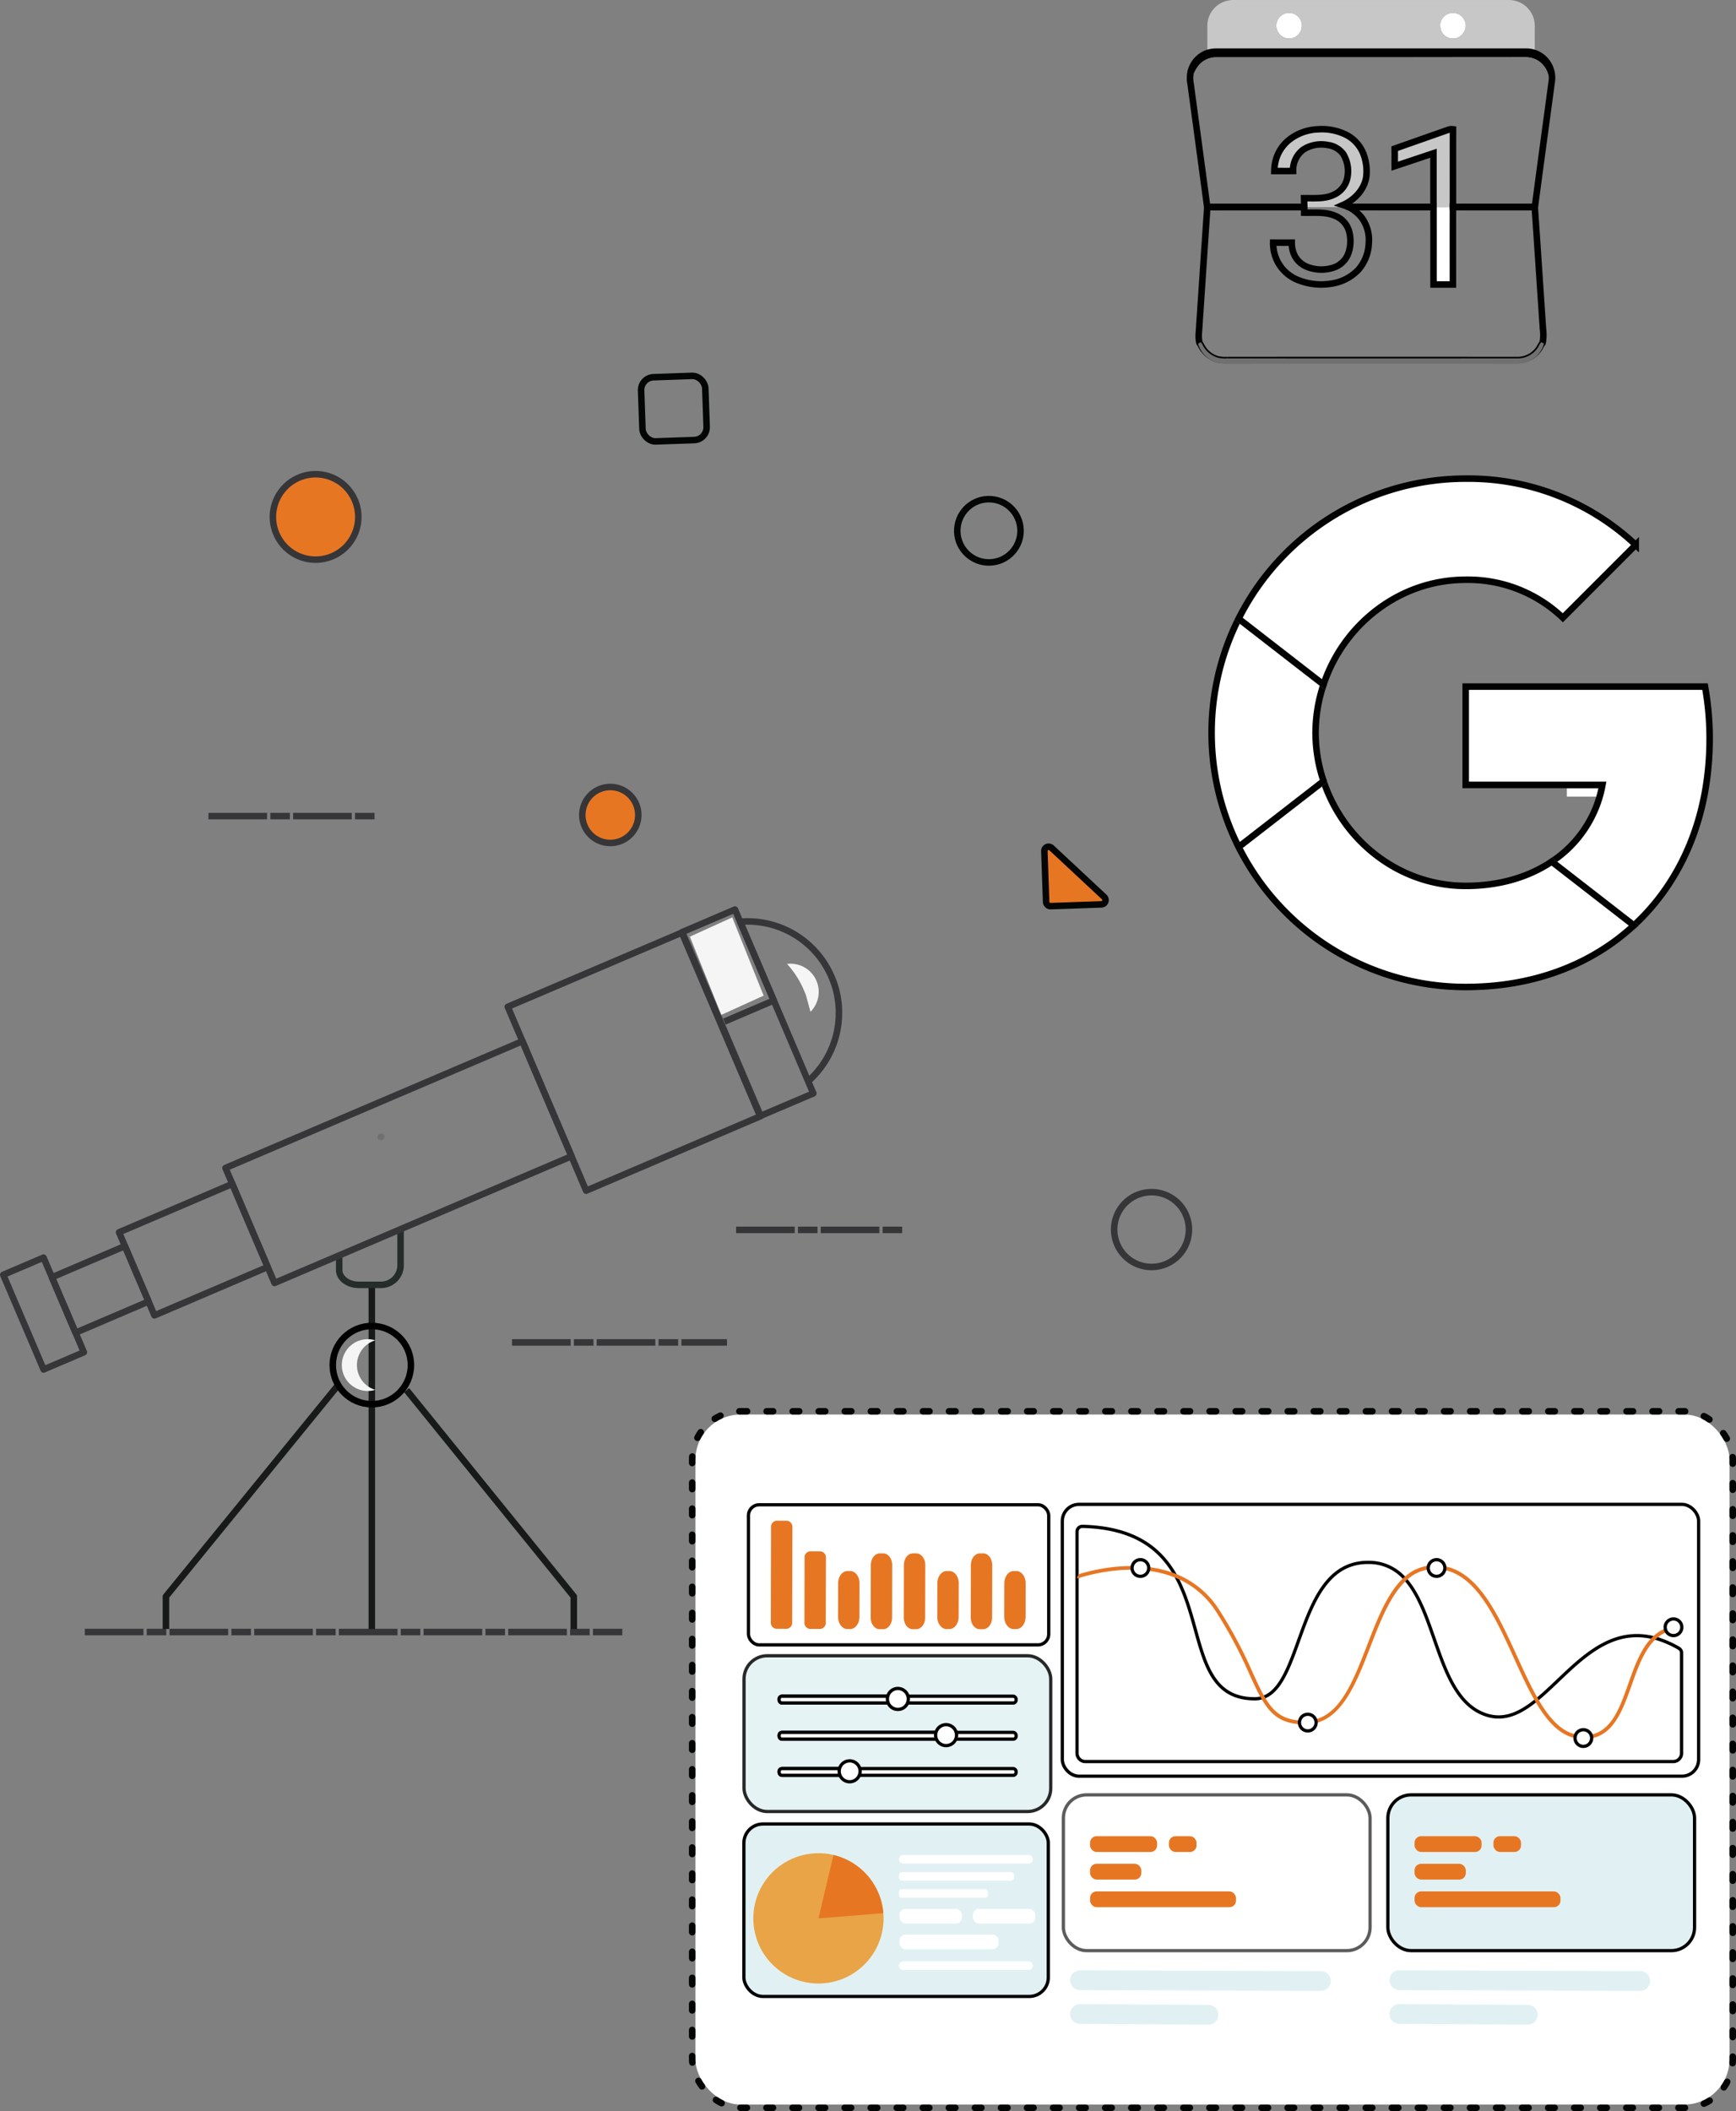 <svg xmlns="http://www.w3.org/2000/svg" xmlns:xlink="http://www.w3.org/1999/xlink" width="533" height="647.932" viewBox="0 0 533 647.932">
  <rect x="0" y="0" width="533" height="647.932" fill="#808080" stroke="none"/>
  <defs>
    <clipPath id="clip-path">
      <path id="Path_6836" data-name="Path 6836" d="M301.179,186.841a35.579,35.579,0,0,0-.563-6.334H271.45v11.979h16.666a14.246,14.246,0,0,1-6.179,9.347v7.77h10.008c5.856-5.391,9.234-13.33,9.234-22.761Zm0,0" transform="translate(-271.45 -180.507)" fill="#fff" stroke="#000" stroke-width="2" clip-rule="evenodd"/>
    </clipPath>
    <clipPath id="clip-path-2">
      <path id="Path_6841" data-name="Path 6841" d="M-154.675,302.381a89.626,89.626,0,0,0-1.418-15.957h-73.472V316.6h41.984a35.888,35.888,0,0,1-15.567,23.545v19.574h25.212c14.751-13.581,23.261-33.58,23.261-57.339Zm0,0" transform="translate(229.566 -286.424)" fill="#fff" stroke="#020202" stroke-miterlimit="10" stroke-width="2" clip-rule="evenodd"/>
    </clipPath>
    <clipPath id="clip-path-3">
      <path id="Path_6844" data-name="Path 6844" d="M-318.93,415.8c21.063,0,38.722-6.986,51.629-18.9l-25.212-19.574c-6.986,4.681-15.922,7.447-26.417,7.447-20.319,0-37.517-13.723-43.651-32.162h-26.063v20.212A77.981,77.981,0,0,0-318.93,415.8Zm0,0" transform="translate(388.644 -352.611)" fill="#fff" stroke="#020202" stroke-miterlimit="10" stroke-width="2" clip-rule="evenodd"/>
    </clipPath>
    <clipPath id="clip-path-4">
      <path id="Path_6847" data-name="Path 6847" d="M-373.217,288.7a46.882,46.882,0,0,1-2.447-14.822,46.886,46.886,0,0,1,2.447-14.822V238.847H-399.28a77.98,77.98,0,0,0-8.3,35.034,77.982,77.982,0,0,0,8.3,35.035l26.063-20.212Zm0,0" transform="translate(407.578 -238.847)" fill="#fff" stroke="#020202" stroke-miterlimit="10" stroke-width="2" clip-rule="evenodd"/>
    </clipPath>
    <clipPath id="clip-path-5">
      <path id="Path_6850" data-name="Path 6850" d="M-318.93,171.805a42.144,42.144,0,0,1,29.822,11.666l22.375-22.375a74.973,74.973,0,0,0-52.2-20.318,77.982,77.982,0,0,0-69.714,42.978l26.063,20.212c6.134-18.439,23.332-32.162,43.651-32.162Zm0,0" transform="translate(388.644 -140.778)" fill="#fff" stroke="#020202" stroke-miterlimit="10" stroke-width="2" clip-rule="evenodd"/>
    </clipPath>
  </defs>
  <g id="telescope" transform="translate(1)">
    <g id="Group_7465" data-name="Group 7465" transform="translate(364 175.908)">
      <g id="Group_7454" data-name="Group 7454" transform="translate(116.074 56.604)">
        <g id="Group_7453" data-name="Group 7453" clip-path="url(#clip-path)">
          <rect id="Rectangle_2006" data-name="Rectangle 2006" width="64.137" height="63.504" transform="translate(-17.204 -17.204)" fill="#fff" stroke="#000" stroke-width="2"/>
        </g>
      </g>
      <g id="Group_7474" data-name="Group 7474" transform="translate(0 0)">
        <g id="Group_7467" data-name="Group 7467" transform="translate(85.012 34.828)">
          <path id="Path_6840" data-name="Path 6840" d="M-154.675,302.381a89.626,89.626,0,0,0-1.418-15.957h-73.472V316.6h41.984a35.888,35.888,0,0,1-15.567,23.545v19.574h25.212c14.751-13.581,23.261-33.58,23.261-57.339Zm0,0" transform="translate(229.566 -286.424)" fill="#fff" stroke="#707070" stroke-width="2" fill-rule="evenodd"/>
          <g id="Group_7466" data-name="Group 7466" clip-path="url(#clip-path-2)">
            <rect id="Rectangle_2010" data-name="Rectangle 2010" width="161.57" height="159.975" transform="translate(-43.34 -43.34)" fill="#fff" stroke="#020202" stroke-miterlimit="10" stroke-width="2"/>
          </g>
          <path id="Path_6842" data-name="Path 6842" d="M-154.675,302.381a89.626,89.626,0,0,0-1.418-15.957h-73.472V316.6h41.984a35.888,35.888,0,0,1-15.567,23.545v19.574h25.212c14.751-13.581,23.261-33.58,23.261-57.339Zm0,0" transform="translate(229.566 -286.424)" fill="none" stroke="#020202" stroke-miterlimit="10" stroke-width="2" fill-rule="evenodd"/>
        </g>
        <g id="Group_7469" data-name="Group 7469" transform="translate(15.298 63.833)">
          <path id="Path_6843" data-name="Path 6843" d="M-318.93,415.8c21.063,0,38.722-6.986,51.629-18.9l-25.212-19.574c-6.986,4.681-15.922,7.447-26.417,7.447-20.319,0-37.517-13.723-43.651-32.162h-26.063v20.212A77.981,77.981,0,0,0-318.93,415.8Zm0,0" transform="translate(388.644 -352.611)" fill="#fff" stroke="#707070" stroke-width="2" fill-rule="evenodd"/>
          <g id="Group_7468" data-name="Group 7468" clip-path="url(#clip-path-3)">
            <rect id="Rectangle_2011" data-name="Rectangle 2011" width="208.023" height="149.869" transform="translate(-43.34 -43.339)" fill="#fff" stroke="#020202" stroke-miterlimit="10" stroke-width="2"/>
          </g>
          <path id="Path_6845" data-name="Path 6845" d="M-318.93,415.8c21.063,0,38.722-6.986,51.629-18.9l-25.212-19.574c-6.986,4.681-15.922,7.447-26.417,7.447-20.319,0-37.517-13.723-43.651-32.162h-26.063v20.212A77.981,77.981,0,0,0-318.93,415.8Zm0,0" transform="translate(388.644 -352.611)" fill="none" stroke="#020202" stroke-miterlimit="10" stroke-width="2" fill-rule="evenodd"/>
        </g>
        <g id="Group_7471" data-name="Group 7471" transform="translate(7 13.978)">
          <path id="Path_6846" data-name="Path 6846" d="M-373.217,288.7a46.882,46.882,0,0,1-2.447-14.822,46.886,46.886,0,0,1,2.447-14.822V238.847H-399.28a77.98,77.98,0,0,0-8.3,35.034,77.982,77.982,0,0,0,8.3,35.035l26.063-20.212Zm0,0" transform="translate(407.578 -238.847)" fill="#fff" stroke="#707070" stroke-width="2" fill-rule="evenodd"/>
          <g id="Group_7470" data-name="Group 7470" clip-path="url(#clip-path-4)">
            <rect id="Rectangle_2012" data-name="Rectangle 2012" width="121.04" height="156.748" transform="translate(-43.34 -43.34)" fill="#fff" stroke="#020202" stroke-miterlimit="10" stroke-width="2"/>
          </g>
          <path id="Path_6848" data-name="Path 6848" d="M-373.217,288.7a46.882,46.882,0,0,1-2.447-14.822,46.886,46.886,0,0,1,2.447-14.822V238.847H-399.28a77.98,77.98,0,0,0-8.3,35.034,77.982,77.982,0,0,0,8.3,35.035l26.063-20.212Zm0,0" transform="translate(407.578 -238.847)" fill="none" stroke="#020202" stroke-miterlimit="10" stroke-width="2" fill-rule="evenodd"/>
        </g>
        <g id="Group_7473" data-name="Group 7473" transform="translate(15.298 -29)">
          <path id="Path_6849" data-name="Path 6849" d="M-318.93,171.805a42.144,42.144,0,0,1,29.822,11.666l22.375-22.375a74.973,74.973,0,0,0-52.2-20.318,77.982,77.982,0,0,0-69.714,42.978l26.063,20.212c6.134-18.439,23.332-32.162,43.651-32.162Zm0,0" transform="translate(388.644 -140.778)" fill="#fff" stroke="#707070" stroke-width="2" fill-rule="evenodd"/>
          <g id="Group_7472" data-name="Group 7472" clip-path="url(#clip-path-5)">
            <rect id="Rectangle_2013" data-name="Rectangle 2013" width="208.59" height="149.868" transform="translate(-43.34 -43.339)" fill="#fff" stroke="#020202" stroke-miterlimit="10" stroke-width="2"/>
          </g>
          <path id="Path_6851" data-name="Path 6851" d="M-318.93,171.805a42.144,42.144,0,0,1,29.822,11.666l22.375-22.375a74.973,74.973,0,0,0-52.2-20.318,77.982,77.982,0,0,0-69.714,42.978l26.063,20.212c6.134-18.439,23.332-32.162,43.651-32.162Zm0,0" transform="translate(388.644 -140.778)" fill="none" stroke="#020202" stroke-miterlimit="10" stroke-width="2" fill-rule="evenodd"/>
        </g>
      </g>
    </g>
    <g id="Group_7489" data-name="Group 7489" transform="translate(-805.461 -249.518)">
      <g id="Group_7476" data-name="Group 7476" transform="translate(921.363 598.422)">
        <path id="Path_6852" data-name="Path 6852" d="M844.235,487.754h0l-.143.064Z" transform="translate(-844.092 -487.754)" fill="#5ccff7" stroke="#707070" stroke-linejoin="round" stroke-width="2"/>
      </g>
      <line id="Line_213" data-name="Line 213" x2="165.013" transform="translate(830.509 750.426)" fill="none" stroke="#363638" stroke-linejoin="round" stroke-width="2" stroke-dasharray="18 1 6 1"/>
      <g id="Group_7477" data-name="Group 7477" transform="translate(961.666 661.542)">
        <line id="Line_214" data-name="Line 214" x2="66.005" stroke-dasharray="18 1 6 1" stroke="#363638" stroke-linejoin="round" stroke-width="2" fill="none"/>
      </g>
      <g id="Group_7478" data-name="Group 7478" transform="translate(1030.457 626.999)">
        <line id="Line_215" data-name="Line 215" x2="51.004" stroke-dasharray="18 1 6 1" stroke="#363638" stroke-linejoin="round" stroke-width="2" fill="none"/>
      </g>
      <g id="Group_7579" data-name="Group 7579" transform="translate(868.457 499.999)">
        <line id="Line_215-2" data-name="Line 215" x2="51.004" stroke-dasharray="18 1 6 1" stroke="#363638" stroke-linejoin="round" stroke-width="2" fill="none"/>
      </g>
      <path id="Path_6853" data-name="Path 6853" d="M881.9,460.569a8.591,8.591,0,1,1-8.593-8.6A8.591,8.591,0,0,1,881.9,460.569Z" transform="translate(118.532 39.098)" fill="#e77623" stroke="#363638" stroke-linejoin="round" stroke-miterlimit="10" stroke-width="2"/>
      <path id="Path_6879" data-name="Path 6879" d="M890.935,465.087a13.108,13.108,0,1,1-13.11-13.114A13.107,13.107,0,0,1,890.935,465.087Z" transform="translate(23.532 -56.902)" fill="#e77623" stroke="#363638" stroke-linejoin="round" stroke-miterlimit="10" stroke-width="2"/>
      <path id="Path_6854" data-name="Path 6854" d="M868.444,443.9a11.48,11.48,0,1,1-11.479-11.479A11.479,11.479,0,0,1,868.444,443.9Z" transform="translate(301.053 183)" fill="none" stroke="#363638" stroke-linejoin="round" stroke-miterlimit="10" stroke-width="2"/>
      <line id="Line_216" data-name="Line 216" y2="106.221" transform="translate(918.623 643.282)" fill="none" stroke="#181919" stroke-miterlimit="10" stroke-width="2"/>
      <path id="Path_6856" data-name="Path 6856" d="M898.063,587v-10l-51.324-63.325" transform="translate(82.565 162.506)" fill="none" stroke="#181919" stroke-linejoin="round" stroke-miterlimit="10" stroke-width="2"/>
      <path id="Path_6857" data-name="Path 6857" d="M875.46,472.714c.03-.06.09-.09.12-.12l10.351,24.272,16.081-6.87-10.321-24.182c.75-.06,1.5-.09,2.28-.09a28.028,28.028,0,0,1,25.652,16.741,27.4,27.4,0,0,1,2.4,11.311,27.976,27.976,0,0,1-9.451,21" transform="translate(140.015 66.602)" fill="none" stroke="#363638" stroke-linejoin="round" stroke-miterlimit="10" stroke-width="2"/>
      <g id="Group_7482" data-name="Group 7482" transform="translate(908.606 626.772)">
        <g id="Group_7481" data-name="Group 7481">
          <g id="Group_7480" data-name="Group 7480">
            <path id="Path_6858" data-name="Path 6858" d="M858.681,497.2v11.1a6.018,6.018,0,0,1-6,6h-6.84c-3.3,0-6-2.04-6-4.53v-4.53" transform="translate(-839.84 -497.203)" fill="none" stroke="#252d2b" stroke-linejoin="round" stroke-miterlimit="10" stroke-width="2"/>
          </g>
        </g>
      </g>
      <g id="Group_7483" data-name="Group 7483" transform="translate(1037.99 592.07)">
        <path id="Path_6859" data-name="Path 6859" d="M882.965,485.663h0l.062-.026Z" transform="translate(-882.965 -485.637)" fill="none" stroke="#707070" stroke-linejoin="round" stroke-width="2"/>
      </g>
      <g id="Group_7484" data-name="Group 7484" transform="translate(1013.918 535.634)">
        <path id="Path_6860" data-name="Path 6860" d="M887.06,494.912l-.117.056-.123-.24L876.5,470.515l-1.559-3.627.146-.062,1.53,3.571,10.354,24.271Z" transform="translate(-874.941 -466.826)" fill="none" stroke="#707070" stroke-linejoin="round" stroke-width="2"/>
      </g>
      <g id="Group_7485" data-name="Group 7485" transform="translate(1025.905 563.72)">
        <path id="Path_6861" data-name="Path 6861" d="M878.937,476.246l.138-.058,12.086,28.32-.076.029-.062.029Z" transform="translate(-878.937 -476.188)" fill="none" stroke="#707070" stroke-linejoin="round" stroke-width="2"/>
      </g>
      <g id="Group_7486" data-name="Group 7486" transform="translate(846.389 640.361)">
        <path id="Path_6862" data-name="Path 6862" d="M819.1,501.732l3.677,8.62h0l-3.677-8.62Z" transform="translate(-819.103 -501.732)" fill="none" stroke="#707070" stroke-linejoin="round" stroke-width="2"/>
      </g>
      <g id="Group_7488" data-name="Group 7488" transform="translate(823.978 649.918)">
        <g id="Group_7487" data-name="Group 7487">
          <path id="Path_6863" data-name="Path 6863" d="M811.633,504.918h0l3.677,8.62h0Z" transform="translate(-811.633 -504.918)" fill="none" stroke="#707070" stroke-linejoin="round" stroke-width="2"/>
        </g>
      </g>
      <path id="Path_6864" data-name="Path 6864" d="M822.109,588.021v-10l52.86-64.861" transform="translate(33.301 161.482)" fill="none" stroke="#181919" stroke-linejoin="round" stroke-miterlimit="10" stroke-width="2"/>
      <circle id="Ellipse_278" data-name="Ellipse 278" cx="12.001" cy="12.001" r="12.001" transform="translate(906.622 656.496)" fill="none" stroke="#000" stroke-linejoin="round" stroke-width="2"/>
      <path id="Path_6865" data-name="Path 6865" d="M836.421,507.336l-.062-.146-3.51-8.254-22.408,9.569,3.51,8.251.059.12,3.691,8.64,22.408-9.569Z" transform="translate(9.962 133.036)" fill="none" stroke="#363638" stroke-linejoin="round" stroke-miterlimit="10" stroke-width="2"/>
      <path id="Path_6866" data-name="Path 6866" d="M857.456,505.207l-.062-.149-5.312-12.481-34.772,14.852,1.8,4.231,3.51,8.254.062.146,3.689,8.611,1.8,4.26,34.772-14.851Z" transform="translate(23.702 120.314)" fill="none" stroke="#363638" stroke-linejoin="round" stroke-miterlimit="10" stroke-width="2"/>
      <path id="Path_6867" data-name="Path 6867" d="M926.845,495.529l-.088-.211-7.38-17.342L828.2,516.891l2.1,4.89,5.312,12.481.062.149,5.488,12.871,2.1,4.89,19.862-8.465,18.842-8.037L934.44,513.29Z" transform="translate(45.486 91.11)" fill="none" stroke="#363638" stroke-linejoin="round" stroke-miterlimit="10" stroke-width="2"/>
      <path id="Path_6868" data-name="Path 6868" d="M934.678,523.16l-1.562-3.662-10.469-24.57-.123-.24-10.319-24.213-1.559-3.627-.123.058-53.433,22.771,4.5,10.56,7.38,17.342.088.211,7.594,17.761,4.5,10.562,53.553-22.865Z" transform="translate(103.272 68.849)" fill="none" stroke="#363638" stroke-linejoin="round" stroke-miterlimit="10" stroke-width="2"/>
      <path id="Path_6869" data-name="Path 6869" d="M913.712,517.221l-10.469-24.6-.091-.182-10.319-24.181-1.591-3.75L874.891,471.5l.029.091,1.562,3.659L886.8,499.428l.059.152,10.5,24.629,1.588,3.688.123-.055.146-.059,16.085-6.844Z" transform="translate(138.875 64.167)" fill="none" stroke="#363638" stroke-linejoin="round" stroke-miterlimit="10" stroke-width="2"/>
      <path id="Path_6870" data-name="Path 6870" d="M827.664,523.157l-3.691-8.64-.059-.12-3.51-8.251-2.584-6.03-12.358,5.28,6.088,14.277.062.123,6.241,14.641,12.361-5.28Z" transform="translate(0 135.396)" fill="none" stroke="#363638" stroke-linejoin="round" stroke-miterlimit="10" stroke-width="2"/>
      <path id="Path_6875" data-name="Path 6875" d="M890.163,468.533l-1.286-3.223-13.217,6.01.02.079.1-.05.117-.053,1.234,3.074,8.371,20.867,13-5.907Z" transform="translate(140.415 65.776)" fill="#f5f5f5"/>
      <path id="Path_6877" data-name="Path 6877" d="M844.745,516.407a7.949,7.949,0,0,1,5.631-7.6,7.947,7.947,0,1,0-2.319,15.547,7.809,7.809,0,0,0,2.319-.348A7.946,7.946,0,0,1,844.745,516.407Z" transform="translate(69.304 152.089)" fill="#f5f5f5"/>
      <path id="Path_6878" data-name="Path 6878" d="M892.868,484.818a8.652,8.652,0,0,0-7.2-14.7,28.5,28.5,0,0,1,5.25,8.224c.18.48.393.927.57,1.407Z" transform="translate(160.431 75.247)" fill="#f5f5f5"/>
    </g>
    <g id="Group_7490" data-name="Group 7490" transform="matrix(0.999, -0.035, 0.035, 0.999, -694.569, -36.262)">
      <path id="Path_2117" data-name="Path 2117" d="M990.04,274.794H974.529a1.361,1.361,0,0,1-1.361-1.348V257.869a1.315,1.315,0,0,1,2.255-.933l15.57,15.57a1.315,1.315,0,0,1-.953,2.288Z" transform="translate(30.397 75.107)" fill="#e77623" stroke="#040505" stroke-linecap="round" stroke-linejoin="round" stroke-width="2"/>
      <circle id="Ellipse_262" data-name="Ellipse 262" cx="9.718" cy="9.718" r="9.718" transform="translate(980.269 224.343)" stroke-width="2" stroke="#040505" stroke-linecap="round" stroke-linejoin="round" fill="none"/>
      <rect id="Rectangle_1993" data-name="Rectangle 1993" width="19.725" height="19.725" rx="3.945" transform="translate(884.737 183.325)" stroke-width="2" stroke="#040505" stroke-linecap="round" stroke-linejoin="round" fill="none"/>
    </g>
    <g id="Group_7495" data-name="Group 7495" transform="translate(-202.007 -2270.092)">
      <g id="Group_7494" data-name="Group 7494" transform="translate(414.525 2704.245)">
        <g id="Group_6796" data-name="Group 6796" transform="translate(0)">
          <g id="Rectangle_1979" data-name="Rectangle 1979" fill="#fff" stroke="#040505" stroke-linecap="round" stroke-linejoin="round" stroke-width="2" stroke-dasharray="2 6">
            <rect width="317.482" height="211.779" rx="13.858" stroke="none"/>
            <rect x="-1" y="-1" width="319.482" height="213.779" rx="14.858" fill="none"/>
          </g>
        </g>
      </g>
      <g id="Group_14003" data-name="Group 14003" transform="translate(527.495 2820.981)" opacity="0.64">
        <rect id="Rectangle_3137" data-name="Rectangle 3137" width="94.161" height="47.807" rx="7.116" fill="#fff" stroke="#000" stroke-width="1"/>
      </g>
      <g id="Group_14003-2" data-name="Group 14003" transform="translate(627.123 2820.981)">
        <rect id="Rectangle_3137-2" data-name="Rectangle 3137" width="94.161" height="47.807" rx="7.116" fill="#e1f1f3" stroke="#000" stroke-width="1"/>
      </g>
      <g id="Group_13987" data-name="Group 13987" transform="translate(473.469 2731.821)">
        <rect id="Rectangle_3110" data-name="Rectangle 3110" width="195.368" height="83.427" rx="5.116" transform="translate(53.696 0)" fill="#fff" stroke="#000" stroke-width="1"/>
        <path id="Path_3921" data-name="Path 3921" d="M345.025,103.979a1.6,1.6,0,0,1,.777,1.382v30.8a2.565,2.565,0,0,1-2.569,2.558H162.768a2.565,2.565,0,0,1-2.57-2.558V68.139a1.617,1.617,0,0,1,1.664-1.61c15.562.4,23.468,6.486,28.17,14.4q.477.784.886,1.6c8.231,15.576,5.753,36.927,23.853,36.927a7.444,7.444,0,0,0,1.91-.239,5.355,5.355,0,0,0,1.114-.364c12.178-5.128,10.278-41.521,31.936-41.26a14.6,14.6,0,0,1,10.812,4.661c.262.285.52.569.773.876,9.7,11.381,9.835,36.745,24.726,41.35,5.367,1.66,10.108-.594,14.792-4.307.3-.239.6-.478.9-.742,9.9-8.219,19.751-22.276,35.029-18.827.445.1.886.216,1.342.341A31.946,31.946,0,0,1,345.025,103.979Z" transform="translate(-101.979 -59.785)" fill="#fff" stroke="#000" stroke-width="1"/>
        <path id="Path_3922" data-name="Path 3922" d="M345.8,100.636a.573.573,0,0,1-.56.581,11.4,11.4,0,0,0-7.135,2.888c-3.683,3.262-5.661,8.836-7.594,14.279-2.9,8.151-5.889,16.565-14.633,16.565-.467,0-.955-.023-1.455-.068-5.7-.557-9.892-5.2-13.589-11.552-2.3-3.935-4.4-8.539-6.534-13.256-6.049-13.268-12.313-26.991-23.841-27.309-.137,0-.262-.011-.387-.011a12.582,12.582,0,0,0-8.754,3.536c-4.878,4.445-7.981,12.461-11.017,20.306-4.491,11.607-9.133,23.612-19.6,23.852-7.527.159-10.949-2.683-14.018-8.071-1.182-2.092-2.32-4.57-3.615-7.4a136.553,136.553,0,0,0-10.21-19.134,26.675,26.675,0,0,0-11.937-10.153c-12.074-5.264-26.285-1.411-30.72.034h0a1.605,1.605,0,0,1,1.158-1.545c5.5-1.6,17.725-4.228,28.676-.094A27.872,27.872,0,0,1,203.8,95.227,136.64,136.64,0,0,1,214.1,114.5c1.342,2.933,2.49,5.446,3.695,7.515,2.888,4.992,6.06,7.459,12.881,7.3,9.709-.228,14.007-11.347,18.563-23.126,3.092-7.992,6.242-16.156,11.3-20.772a13.656,13.656,0,0,1,9.937-3.787c12.257.33,18.657,14.382,24.853,27.98,2.115,4.617,4.158,9.133,6.4,12.984,3.547,6.163,7.526,10.63,12.8,11.154,9,.886,11.869-7.186,14.906-15.747,1.887-5.332,3.82-10.767,7.322-14.234a12.419,12.419,0,0,1,8.46-3.69.571.571,0,0,1,.58.561Z" transform="translate(-101.979 -62.944)" fill="#e77623"/>
        <g id="Group_14006" data-name="Group 14006" transform="translate(0 56.511)">
          <path id="Path_3958" data-name="Path 3958" d="M92.991,132.68a3.211,3.211,0,1,1-3.211-3.211,3.211,3.211,0,0,1,3.211,3.211Z" transform="translate(-86.569 -129.469)" fill="#fff" stroke="#000" stroke-width="1"/>
        </g>
        <g id="Group_14006-2" data-name="Group 14006" transform="translate(0 56.511)">
          <path id="Path_3958-2" data-name="Path 3958" d="M92.991,132.68a3.211,3.211,0,1,1-3.211-3.211,3.211,3.211,0,0,1,3.211,3.211Z" transform="translate(-86.569 -129.469)" fill="#fff" stroke="#000" stroke-width="1"/>
        </g>
        <g id="Group_14006-3" data-name="Group 14006" transform="translate(166.047 16.976)">
          <path id="Path_3958-3" data-name="Path 3958" d="M91.676,132.023a2.554,2.554,0,1,1-2.554-2.554,2.553,2.553,0,0,1,2.554,2.554Z" transform="translate(-86.569 -129.469)" fill="#fff" stroke="#000" stroke-width="1"/>
        </g>
        <g id="Group_14006-4" data-name="Group 14006" transform="translate(211.117 69.162)">
          <path id="Path_3958-4" data-name="Path 3958" d="M91.676,132.023a2.554,2.554,0,1,1-2.554-2.554,2.553,2.553,0,0,1,2.554,2.554Z" transform="translate(-86.569 -129.469)" fill="#fff" stroke="#000" stroke-width="1"/>
        </g>
        <g id="Group_14006-5" data-name="Group 14006" transform="translate(126.512 64.418)">
          <path id="Path_3958-5" data-name="Path 3958" d="M91.676,132.023a2.554,2.554,0,1,1-2.554-2.554,2.553,2.553,0,0,1,2.554,2.554Z" transform="translate(-86.569 -129.469)" fill="#fff" stroke="#000" stroke-width="1"/>
        </g>
        <g id="Group_14006-6" data-name="Group 14006" transform="translate(75.117 16.976)">
          <path id="Path_3958-6" data-name="Path 3958" d="M91.676,132.023a2.554,2.554,0,1,1-2.554-2.554,2.553,2.553,0,0,1,2.554,2.554Z" transform="translate(-86.569 -129.469)" fill="#fff" stroke="#000" stroke-width="1"/>
        </g>
        <g id="Group_14006-7" data-name="Group 14006" transform="translate(238.792 35.162)">
          <path id="Path_3958-7" data-name="Path 3958" d="M91.676,132.023a2.554,2.554,0,1,1-2.554-2.554,2.553,2.553,0,0,1,2.554,2.554Z" transform="translate(-86.569 -129.469)" fill="#fff" stroke="#000" stroke-width="1"/>
        </g>
      </g>
      <g id="Group_14016" data-name="Group 14016" transform="translate(429.448 2778.283)">
        <g id="Group_14003-3" data-name="Group 14003" transform="translate(0 0)" opacity="0.84">
          <rect id="Rectangle_3137-3" data-name="Rectangle 3137" width="94.161" height="47.807" rx="7.116" fill="#e1f1f3" stroke="#000" stroke-width="1"/>
        </g>
        <g id="Group_14004" data-name="Group 14004" transform="translate(10.779 12.42)">
          <rect id="Rectangle_3138" data-name="Rectangle 3138" width="72.742" height="2.076" rx="0.857" fill="#fff" stroke="#000" stroke-width="1"/>
        </g>
        <g id="Group_14005" data-name="Group 14005" transform="translate(10.779 12.42)">
          <rect id="Rectangle_3139" data-name="Rectangle 3139" width="37.584" height="2.076" rx="0.857" fill="#fff" stroke="#000" stroke-width="1"/>
        </g>
        <g id="Group_14006-8" data-name="Group 14006" transform="translate(44.021 10.048)">
          <path id="Path_3958-8" data-name="Path 3958" d="M92.991,132.68a3.211,3.211,0,1,1-3.211-3.211,3.211,3.211,0,0,1,3.211,3.211Z" transform="translate(-86.569 -129.469)" fill="#fff" stroke="#000" stroke-width="1"/>
        </g>
        <g id="Group_14008" data-name="Group 14008" transform="translate(10.779 23.523)">
          <rect id="Rectangle_3140" data-name="Rectangle 3140" width="72.742" height="2.076" rx="0.857" fill="#fff" stroke="#000" stroke-width="1"/>
        </g>
        <g id="Group_14009" data-name="Group 14009" transform="translate(10.779 23.523)">
          <rect id="Rectangle_3141" data-name="Rectangle 3141" width="50.537" height="2.076" rx="0.857" fill="#fff" stroke="#000" stroke-width="1"/>
        </g>
        <g id="Group_14010" data-name="Group 14010" transform="translate(58.823 21.15)">
          <path id="Path_3959" data-name="Path 3959" d="M111.712,146.721a3.211,3.211,0,1,1-3.211-3.211,3.211,3.211,0,0,1,3.211,3.211Z" transform="translate(-105.29 -143.51)" fill="#fff" stroke="#000" stroke-width="1"/>
        </g>
        <g id="Group_14012" data-name="Group 14012" transform="translate(10.779 34.625)">
          <rect id="Rectangle_3142" data-name="Rectangle 3142" width="72.742" height="2.076" rx="0.857" fill="#fff" stroke="#000" stroke-width="1"/>
        </g>
        <g id="Group_14013" data-name="Group 14013" transform="translate(10.779 34.625)">
          <rect id="Rectangle_3143" data-name="Rectangle 3143" width="21.395" height="2.076" rx="0.857" fill="#fff" stroke="#000" stroke-width="1"/>
        </g>
        <g id="Group_14014" data-name="Group 14014" transform="translate(29.217 32.253)">
          <path id="Path_3960" data-name="Path 3960" d="M74.269,160.764a3.211,3.211,0,1,1-3.211-3.212,3.211,3.211,0,0,1,3.211,3.212Z" transform="translate(-67.847 -157.552)" fill="#fff" stroke="#000" stroke-width="1"/>
        </g>
      </g>
      <rect id="Rectangle_3131" data-name="Rectangle 3131" width="93.468" height="52.928" rx="5.844" transform="translate(429.401 2829.917)" fill="#e1f1f3" stroke="#000" stroke-width="1"/>
      <g id="Group_13990" data-name="Group 13990" transform="translate(432.296 2838.894)">
        <path id="Path_3924" data-name="Path 3924" d="M74.486,213.4a19.994,19.994,0,1,1-20-19.989H54.5a19.577,19.577,0,0,1,4.618.541,19.99,19.99,0,0,1,15.3,17.86Q74.486,212.61,74.486,213.4Z" transform="translate(-34.497 -193.415)" fill="#e8a140" opacity="0.96" style="isolation: isolate"/>
        <path id="Path_3925" data-name="Path 3925" d="M79.711,211.959,59.79,213.547,64.408,194.1A19.99,19.99,0,0,1,79.711,211.959Z" transform="translate(-39.791 -193.558)" fill="#e77623"/>
        <path id="Path_3926" data-name="Path 3926" d="M130.832,196.735H92.367a1.319,1.319,0,0,1-1.317-1.318h0a1.318,1.318,0,0,1,1.317-1.317h38.464a1.318,1.318,0,0,1,1.318,1.317h0A1.318,1.318,0,0,1,130.832,196.735Z" transform="translate(-46.333 -193.558)" fill="#fff"/>
        <path id="Path_3927" data-name="Path 3927" d="M130.832,238.037H92.367a1.319,1.319,0,0,1-1.317-1.318h0a1.318,1.318,0,0,1,1.317-1.317h38.464a1.318,1.318,0,0,1,1.318,1.317h0A1.318,1.318,0,0,1,130.832,238.037Z" transform="translate(-46.333 -202.203)" fill="#fff"/>
        <rect id="Rectangle_3113" data-name="Rectangle 3113" width="35.332" height="2.634" rx="1.008" transform="translate(44.713 5.78)" fill="#fff"/>
        <rect id="Rectangle_3114" data-name="Rectangle 3114" width="27.309" height="2.634" rx="0.886" transform="translate(44.713 11.018)" fill="#fff"/>
        <rect id="Rectangle_3115" data-name="Rectangle 3115" width="19.144" height="4.505" rx="1.86" transform="translate(44.901 17.077)" fill="#fff"/>
        <rect id="Rectangle_3116" data-name="Rectangle 3116" width="30.405" height="4.505" rx="1.86" transform="translate(44.901 24.96)" fill="#fff"/>
        <rect id="Rectangle_3117" data-name="Rectangle 3117" width="19.144" height="4.505" rx="1.86" transform="translate(67.423 17.077)" fill="#fff"/>
      </g>
      <rect id="Rectangle_3112" data-name="Rectangle 3112" width="92.189" height="42.997" rx="3.282" transform="translate(430.807 2731.943)" fill="#fff" stroke="#000" stroke-width="1"/>
      <g id="Group_7491" data-name="Group 7491" transform="translate(437.664 2736.833)">
        <path id="Path_3923" data-name="Path 3923" d="M66.843,83.783h.822c1.585.006,2.867,1.7,2.862,3.776h0L70.5,97.843c0,2.08-1.294,3.761-2.879,3.754H66.8c-1.585-.006-2.866-1.7-2.862-3.775v0l.023-10.284c0-2.079,1.293-3.76,2.878-3.754Zm30.459,0h.822c1.585.006,2.867,1.7,2.862,3.776h0l-.023,10.284c0,2.08-1.294,3.761-2.879,3.754h-.822c-1.585-.006-2.866-1.7-2.862-3.775v0l.023-10.284c0-2.079,1.293-3.76,2.878-3.754ZM76.731,78.375l1.115,0c1.5.009,2.717,1.612,2.713,3.583l-.036,16.113c0,1.974-1.227,3.568-2.732,3.563l-1.115,0c-1.5-.008-2.717-1.611-2.713-3.583L74,81.937c0-1.974,1.227-3.568,2.732-3.563Zm10.153,0,1.115,0c1.5.009,2.717,1.612,2.713,3.583l-.036,16.113c0,1.974-1.227,3.568-2.732,3.563l-1.115,0c-1.5-.008-2.717-1.611-2.713-3.583l.036-16.113c0-1.974,1.227-3.568,2.732-3.563ZM53.656,79.818l-.044,19.629a1.9,1.9,0,0,0,1.594,2.1l3.364.013a1.9,1.9,0,0,0,1.6-2.092l.044-19.629a1.9,1.9,0,0,0-1.6-2.1l-3.362-.013a1.9,1.9,0,0,0-1.6,2.094v0ZM48.32,68.352l-3.364-.013a1.9,1.9,0,0,0-1.6,2.091h0l-.066,28.977a1.9,1.9,0,0,0,1.6,2.1l3.362.013a1.9,1.9,0,0,0,1.605-2.091h0l.064-28.977a1.9,1.9,0,0,0-1.593-2.1h0Z" transform="translate(-43.287 -68.339)" fill="#e77623"/>
        <path id="Path_3923-2" data-name="Path 3923" d="M108.11,86.439h.822c1.585.006,2.867,1.7,2.862,3.776h0L111.77,100.5c0,2.08-1.294,3.761-2.879,3.754h-.822c-1.585-.006-2.866-1.7-2.862-3.775v0l.023-10.284c0-2.079,1.293-3.76,2.878-3.754ZM97.692,81.031l1.115,0c1.5.009,2.717,1.612,2.713,3.583l-.036,16.113c0,1.974-1.227,3.568-2.732,3.563l-1.115,0c-1.5-.008-2.717-1.611-2.713-3.583l.036-16.113c0-1.974,1.227-3.568,2.732-3.563Z" transform="translate(-33.536 -70.995)" fill="#e77623"/>
      </g>
      <g id="Group_7492" data-name="Group 7492" transform="translate(535.687 2833.662)">
        <g id="Group_13995" data-name="Group 13995">
          <rect id="Rectangle_3127" data-name="Rectangle 3127" width="20.582" height="4.843" rx="2" fill="#e77623"/>
          <rect id="Rectangle_3128" data-name="Rectangle 3128" width="44.796" height="4.843" rx="2" transform="translate(0 16.949)" fill="#e77623"/>
          <rect id="Rectangle_3129" data-name="Rectangle 3129" width="15.739" height="4.843" rx="2" transform="translate(0 8.475)" fill="#e77623"/>
          <rect id="Rectangle_3130" data-name="Rectangle 3130" width="8.475" height="4.843" rx="2" transform="translate(24.214)" fill="#e77623"/>
        </g>
      </g>
      <g id="Group_7493" data-name="Group 7493" transform="translate(635.315 2833.662)" style="isolation: isolate">
        <g id="Group_13995-2" data-name="Group 13995">
          <rect id="Rectangle_3127-2" data-name="Rectangle 3127" width="20.582" height="4.843" rx="2" fill="#e77623"/>
          <rect id="Rectangle_3128-2" data-name="Rectangle 3128" width="44.796" height="4.843" rx="2" transform="translate(0 16.949)" fill="#e77623"/>
          <rect id="Rectangle_3129-2" data-name="Rectangle 3129" width="15.739" height="4.843" rx="2" transform="translate(0 8.475)" fill="#e77623"/>
          <rect id="Rectangle_3130-2" data-name="Rectangle 3130" width="8.475" height="4.843" rx="2" transform="translate(24.214)" fill="#e77623"/>
        </g>
      </g>
      <path id="Path_3949" data-name="Path 3949" d="M160.576,238.852l73.936.237a3.036,3.036,0,0,1,3.028,3.045h0a3.037,3.037,0,0,1-3.046,3.028l-73.936-.237a3.037,3.037,0,0,1-3.027-3.046h0a3.036,3.036,0,0,1,3.044-3.027Zm-.048,16.452,39.448.237a3.036,3.036,0,0,0,3.045-3.026h0a3.036,3.036,0,0,0-3.028-3.045h0l-39.447-.237a3.036,3.036,0,0,0-3.046,3.027h0a3.039,3.039,0,0,0,3.026,3.045Z" transform="translate(372.054 2635.969)" fill="#e1f1f3"/>
      <path id="Path_3949-2" data-name="Path 3949" d="M284.576,238.852l73.936.237a3.036,3.036,0,0,1,3.028,3.045h0a3.037,3.037,0,0,1-3.046,3.028l-73.936-.237a3.037,3.037,0,0,1-3.027-3.046h0a3.036,3.036,0,0,1,3.044-3.027Zm-.048,16.452,39.448.237a3.036,3.036,0,0,0,3.045-3.026h0a3.036,3.036,0,0,0-3.028-3.045h0l-39.447-.237a3.036,3.036,0,0,0-3.046,3.027h0a3.039,3.039,0,0,0,3.026,3.045Z" transform="translate(346.101 2635.969)" fill="#e1f1f3"/>
    </g>
    <g id="Group_7575" data-name="Group 7575" transform="translate(364.379)">
      <path id="Path_2137" data-name="Path 2137" d="M205.831,129.724a4.325,4.325,0,0,1,2.537.221,3.971,3.971,0,0,1,2.272,2.788,4.429,4.429,0,0,1-.336,2.543,3.9,3.9,0,0,1-4.4,2.1,4.018,4.018,0,0,1-3.053-3.887A3.947,3.947,0,0,1,205.831,129.724Z" transform="translate(-176.373 -125.657)" fill="#fff"/>
      <path id="Path_2138" data-name="Path 2138" d="M329.152,129.719a4.278,4.278,0,0,1,2.558.256A4.007,4.007,0,0,1,334,133.332a4.116,4.116,0,0,1-1.173,2.989,3.88,3.88,0,0,1-6.328-1.148,4.721,4.721,0,0,1-.29-2.462A3.968,3.968,0,0,1,329.152,129.719Z" transform="translate(-249.353 -125.659)" fill="#fff"/>
      <path id="Path_2139" data-name="Path 2139" d="M321.094,275.6q2.987-.014,5.972,0c-.024,7.914,0,15.829-.009,23.743q-2.976,0-5.952,0C321.1,291.426,321.122,283.512,321.094,275.6Z" transform="translate(-246.346 -212.025)" fill="#fff"/>
      <g id="Group_6821" data-name="Group 6821" transform="translate(5.308 0)">
        <g id="Group_6820" data-name="Group 6820">
          <path id="Path_2140" data-name="Path 2140" d="M155.893,120.5a9.3,9.3,0,0,1,4-.6q41.842,0,83.683,0a7.918,7.918,0,0,1,7.956,8.148c-.012,2.712.028,5.424-.016,8.134a8.061,8.061,0,0,0-2.826-.44q-47.343.009-94.687,0a8.728,8.728,0,0,0-2.966.437c-.04-2.817-.019-5.634-.028-8.45A7.908,7.908,0,0,1,155.893,120.5Zm19.262,3.46a3.948,3.948,0,0,0-2.985,3.764,4.018,4.018,0,0,0,3.053,3.887,3.9,3.9,0,0,0,4.4-2.1,4.429,4.429,0,0,0,.336-2.543,3.971,3.971,0,0,0-2.272-2.788A4.325,4.325,0,0,0,175.155,123.957Zm50.342-.007a3.968,3.968,0,0,0-2.944,2.991,4.721,4.721,0,0,0,.29,2.462,3.88,3.88,0,0,0,6.328,1.148,4.116,4.116,0,0,0,1.173-2.989,4.007,4.007,0,0,0-2.289-3.356A4.278,4.278,0,0,0,225.5,123.951Z" transform="translate(-151.006 -119.891)" fill="#c7c7c7"/>
        </g>
        <path id="Path_2141" data-name="Path 2141" d="M308.41,217.19a3.026,3.026,0,0,1,1.406-.138c-.028,7.94,0,15.882-.016,23.822l0,.071q-2.984-.017-5.972,0v-.07q-.005-8.235,0-16.469c-3.97,1.32-7.932,2.662-11.9,3.975-.012-1.793.009-3.586-.011-5.379C297.4,221.045,302.915,219.136,308.41,217.19Z" transform="translate(-234.387 -177.372)" fill="#c7c7c7"/>
        <path id="Path_2142" data-name="Path 2142" d="M206.272,220.053a15.354,15.354,0,0,1,8.709-2.991,16.687,16.687,0,0,1,8.974,1.957,11.14,11.14,0,0,1,4.743,5.458,14.873,14.873,0,0,1,.93,7.221c-.6,3.894-3.6,7.04-7.119,8.6a8.975,8.975,0,0,1,1.46.58,4.322,4.322,0,0,1-.933.084c-4.147-.029-8.294.028-12.437-.028-.016-.9-.037-1.8.02-2.7,2.989-.071,6.143.295,8.94-1.016a7.26,7.26,0,0,0,4.331-5.649,10.048,10.048,0,0,0-1.36-6.948,7.083,7.083,0,0,0-4.837-2.738,10.2,10.2,0,0,0-7.4,1.428,7.851,7.851,0,0,0-3.132,6.558c-1.918.051-3.838.013-5.758.019a13.968,13.968,0,0,1,.392-3.135A12.127,12.127,0,0,1,206.272,220.053Z" transform="translate(-180.829 -177.383)" fill="#c7c7c7"/>
      </g>
      <g id="Group_6822" data-name="Group 6822" transform="translate(0.203 15.847)">
        <path id="Path_2143" data-name="Path 2143" d="M143.634,159.148a8.725,8.725,0,0,1,2.966-.437q47.344,0,94.687,0a8.062,8.062,0,0,1,2.826.44,7.923,7.923,0,0,1,5.222,6.436,8.415,8.415,0,0,0-3.547-4.976,8.134,8.134,0,0,0-4.348-1.265q-47.495.033-94.992.022a8.036,8.036,0,0,0-6.309,2.842,13,13,0,0,0-1.639,2.735A7.934,7.934,0,0,1,143.634,159.148Z" transform="translate(-138.5 -158.706)" fill="none" stroke="#000" stroke-width="2"/>
        <path id="Path_2144" data-name="Path 2144" d="M216.493,275.445l.111-.009v.07c.028,7.914.006,15.828.011,23.741q2.978,0,5.952,0c0-7.914-.016-15.829.009-23.743l0-.071.1.008a24.12,24.12,0,0,0,2.639.051q11.188-.007,22.376,0c.861,12.473,1.672,24.949,2.524,37.422a12.881,12.881,0,0,1-.13,4.288l-.036.045a7.225,7.225,0,0,0-.839,1.4,7.949,7.949,0,0,1-6.7,3.8q-44.63-.026-89.258,0a10.673,10.673,0,0,1-2.794-.2,8.081,8.081,0,0,1-4.956-3.79,7.506,7.506,0,0,0-.708-1.2l-.037-.051c-.5-1.869-.093-3.806-.031-5.7.819-12,1.6-24,2.427-36q14.874-.037,29.75-.006c.009.57.014,1.141.006,1.711,3.142.06,6.431-.316,9.407.928a7.257,7.257,0,0,1,4.3,4.539,11.3,11.3,0,0,1-.2,7.092,7.249,7.249,0,0,1-4.751,4.378,11.953,11.953,0,0,1-8.019-.372,7.33,7.33,0,0,1-4.152-4.57,9.833,9.833,0,0,1-.415-2.8c-1.9.012-3.8.008-5.7,0a12.029,12.029,0,0,0,8.041,11.625,19.016,19.016,0,0,0,9.747.972,14.168,14.168,0,0,0,8.425-4.35,12.935,12.935,0,0,0,3.135-8.057,11.529,11.529,0,0,0-2.236-7.948,12.775,12.775,0,0,0-3.77-3.1,16,16,0,0,1,2.056-.063q10.539-.009,21.078,0C214.731,275.476,215.616,275.549,216.493,275.445Z" transform="translate(-142.06 -227.779)" fill="none" stroke="#000" stroke-width="2"/>
      </g>
      <g id="Group_6823" data-name="Group 6823" transform="translate(0 16.481)">
        <path id="Path_2145" data-name="Path 2145" d="M139.845,163.125a8.037,8.037,0,0,1,6.309-2.842q47.5,0,94.992-.022a8.135,8.135,0,0,1,4.348,1.265,8.415,8.415,0,0,1,3.547,4.976,6.67,6.67,0,0,1,.031,2.158c-1.72,12.885-3.5,25.762-5.2,38.65-7.158-.012-14.315.007-21.471,0-1.193-.009-2.388.045-3.58-.02l-.1-.008c.019-7.94-.012-15.882.015-23.822a3.027,3.027,0,0,0-1.406.138c-5.495,1.947-11,3.856-16.5,5.813.02,1.793,0,3.586.011,5.379,3.972-1.313,7.934-2.654,11.9-3.975q-.01,8.235,0,16.469l-.111.009c-8.317.062-16.637,0-24.953.033a3.15,3.15,0,0,1-1.235-.054,8.978,8.978,0,0,0-1.46-.58c3.515-1.556,6.522-4.7,7.119-8.6a14.873,14.873,0,0,0-.93-7.221,11.14,11.14,0,0,0-4.743-5.458,16.687,16.687,0,0,0-8.974-1.957,15.354,15.354,0,0,0-8.709,2.991,12.127,12.127,0,0,0-4.475,6.694,13.97,13.97,0,0,0-.392,3.135c1.92-.006,3.84.033,5.758-.019a7.851,7.851,0,0,1,3.132-6.558,10.2,10.2,0,0,1,7.4-1.428,7.083,7.083,0,0,1,4.837,2.738,10.048,10.048,0,0,1,1.36,6.948,7.26,7.26,0,0,1-4.331,5.649c-2.8,1.311-5.95.945-8.94,1.016l-.074,0c.031.9,0,1.8.02,2.7q-14.881-.023-29.765,0-2.538-18.937-5.112-37.869a8.873,8.873,0,0,1,.036-3.6A13,13,0,0,1,139.845,163.125Z" transform="translate(-138.003 -160.261)" fill="none" stroke="#000" stroke-width="2"/>
        <path id="Path_2146" data-name="Path 2146" d="M145.206,377.862a7.5,7.5,0,0,1,.708,1.2,8.082,8.082,0,0,0,4.956,3.79,10.675,10.675,0,0,0,2.794.2q44.629.017,89.259,0a7.949,7.949,0,0,0,6.7-3.8,7.225,7.225,0,0,1,.839-1.4,7.889,7.889,0,0,1-5.2,5.438,13.425,13.425,0,0,1-4.339.38l-86.937,0a10.826,10.826,0,0,1-3.451-.341A7.9,7.9,0,0,1,145.206,377.862Z" transform="translate(-142.265 -289.02)" fill="none" stroke="#707070" stroke-width="1"/>
      </g>
    </g>
  </g>
</svg>
